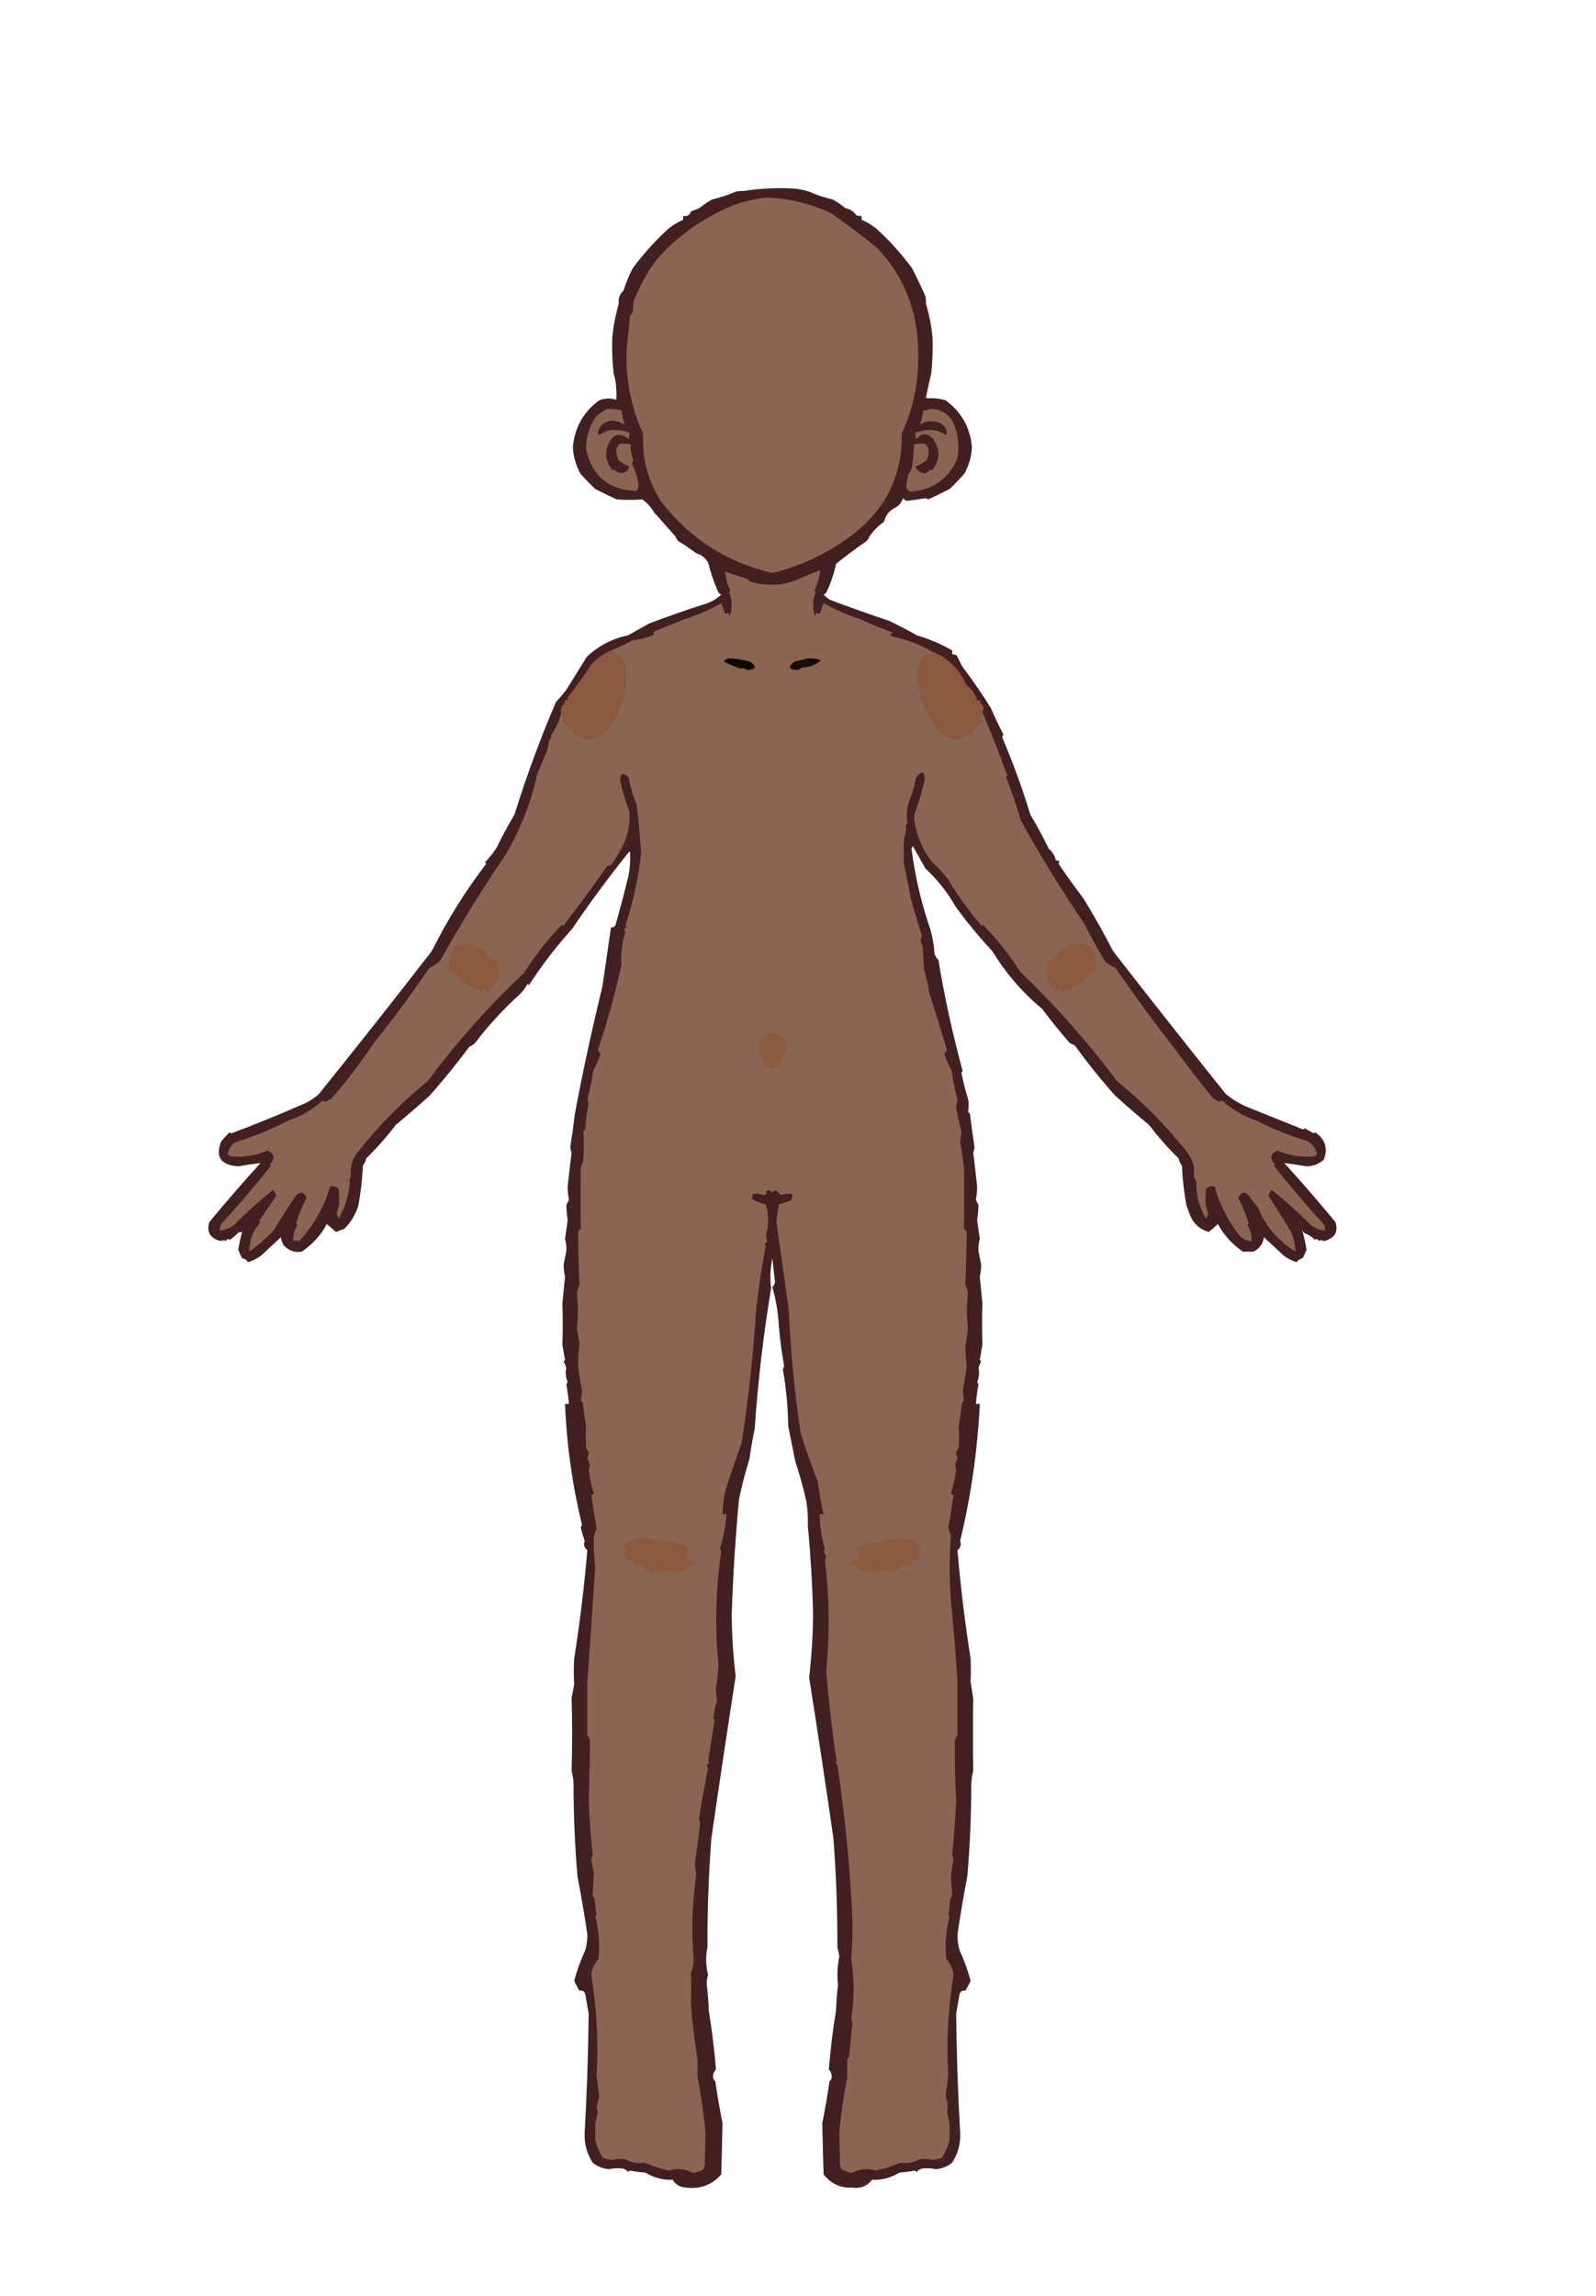 <?xml version="1.0" encoding="UTF-8"?>
<!DOCTYPE svg PUBLIC "-//W3C//DTD SVG 1.1//EN" "http://www.w3.org/Graphics/SVG/1.1/DTD/svg11.dtd">
<svg xmlns="http://www.w3.org/2000/svg" version="1.1" width="1216px" height="1749px" style="shape-rendering:geometricPrecision; text-rendering:geometricPrecision; image-rendering:optimizeQuality; fill-rule:evenodd; clip-rule:evenodd" xmlns:xlink="http://www.w3.org/1999/xlink">
<g><path style="opacity:0.079" fill="#000000" d="M 601.5,143.5 C 589.754,143.103 578.087,143.77 566.5,145.5C 569.008,143.763 572.008,142.93 575.5,143C 584.343,142.176 593.01,142.343 601.5,143.5 Z"/></g>
<g><path style="opacity:0.94" fill="#371113" d="M 601.5,143.5 C 606.617,143.581 611.617,144.414 616.5,146C 622.276,148.548 628.276,150.548 634.5,152C 637.863,153.813 641.03,155.979 644,158.5C 647.652,159.249 650.485,161.082 652.5,164C 653.793,164.49 655.127,164.657 656.5,164.5C 656.5,165.5 656.5,166.5 656.5,167.5C 660.397,169.121 664.064,171.288 667.5,174C 677.707,183.26 686.873,193.427 695,204.5C 698.534,211.451 701.867,218.451 705,225.5C 705.495,227.473 705.662,229.473 705.5,231.5C 708.062,240.13 709.728,248.797 710.5,257.5C 710.804,266.584 710.471,275.584 709.5,284.5C 708.06,290.354 706.727,296.354 705.5,302.5C 705.624,303.107 705.957,303.44 706.5,303.5C 711.021,303.056 715.688,303.556 720.5,305C 732.314,313.618 738.981,325.285 740.5,340C 740.439,346.715 738.606,353.548 735,360.5C 731.027,365.074 727.194,369.074 723.5,372.5C 717.725,375.476 712.225,378.143 707,380.5C 706.586,380.043 706.086,379.709 705.5,379.5C 700.418,380.348 695.585,381.015 691,381.5C 689.739,381.241 688.739,380.574 688,379.5C 687.009,382.64 685.176,384.974 682.5,386.5C 677.725,388.719 674.725,392.386 673.5,397.5C 669.215,400.452 665.548,404.118 662.5,408.5C 661.972,409.721 661.305,410.887 660.5,412C 652.341,417.666 644.507,423.5 637,429.5C 635.421,436.845 633.087,443.845 630,450.5C 629.5,451.667 628.667,452.5 627.5,453C 628.984,454.574 630.651,455.907 632.5,457C 647.393,462.612 662.393,467.945 677.5,473C 684.616,476.392 691.616,480.058 698.5,484C 708.055,486.788 717.055,490.621 725.5,495.5C 725.5,496.5 725.5,497.5 725.5,498.5C 726.822,498.33 727.989,498.663 729,499.5C 730.333,502.167 731.667,504.833 733,507.5C 740.839,517.853 748.172,528.52 755,539.5C 757.894,546.288 761.06,552.955 764.5,559.5C 764.167,560.167 763.833,560.833 763.5,561.5C 771.606,580.465 778.773,600.131 785,620.5C 790.049,628.996 794.715,637.662 799,646.5C 801.863,648.897 803.697,651.897 804.5,655.5C 806.942,655.354 807.609,656.187 806.5,658C 812.548,666.906 818.881,675.739 825.5,684.5C 833.443,697.353 840.943,710.686 848,724.5C 876.448,761.093 905.114,797.426 934,833.5C 940.156,838.45 946.989,842.283 954.5,845C 967.305,850.159 980.139,855.326 993,860.5C 993.333,860.167 993.667,859.833 994,859.5C 996.333,860.833 998.667,862.167 1001,863.5C 1001.33,863.167 1001.67,862.833 1002,862.5C 1009.84,868.159 1012.01,875.159 1008.5,883.5C 1004.84,886.774 1000.51,888.44 995.5,888.5C 989.879,887.528 984.212,886.695 978.5,886C 991.897,900.725 1004.9,915.725 1017.5,931C 1019.82,938.711 1016.82,943.545 1008.5,945.5C 1008.17,944.167 1007.83,944.167 1007.5,945.5C 1006.6,944.402 1005.77,944.402 1005,945.5C 1004.15,943.875 1003.15,943.542 1002,944.5C 999.342,942.044 996.675,940.377 994,939.5C 993.085,938.672 992.419,937.672 992,936.5C 993.452,941.797 994.619,946.964 995.5,952C 994.632,954.235 993.632,956.402 992.5,958.5C 990.566,958.901 989.066,959.901 988,961.5C 984.089,960.421 980.589,958.588 977.5,956C 972.641,951.472 967.807,946.972 963,942.5C 962.272,947.564 959.605,951.23 955,953.5C 952.333,953.5 949.667,953.5 947,953.5C 938.638,947.679 932.305,940.679 928,932.5C 925.659,934.502 923.325,936.502 921,938.5C 914.521,936.693 909.854,932.693 907,926.5C 906,923.833 905,921.167 904,918.5C 902.105,908.189 900.938,898.023 900.5,888C 899.283,886.352 898.45,884.519 898,882.5C 889.951,874.632 882.451,866.132 875.5,857C 866.726,849.734 858.06,842.234 849.5,834.5C 838.389,821.964 828.222,809.298 819,796.5C 817.667,795.833 816.333,795.167 815,794.5C 807.621,786.123 800.621,777.456 794,768.5C 779.205,756.322 766.539,741.656 756,724.5C 745.979,713.805 736.646,702.471 728,690.5C 721.756,679.602 714.089,669.936 705,661.5C 701.831,655.828 698.664,650.161 695.5,644.5C 695.167,645.167 694.833,645.833 694.5,646.5C 697.167,667.669 702,688.335 709,708.5C 710.628,714.388 711.628,720.388 712,726.5C 712.684,728.359 713.684,730.026 715,731.5C 719.712,759.974 725.879,788.14 733.5,816C 733.167,816.333 732.833,816.667 732.5,817C 733.744,823.611 735.411,830.278 737.5,837C 738.235,840.169 738.235,843.502 737.5,847C 738,847.5 738.5,848 739,848.5C 740.025,857.069 741.192,865.569 742.5,874C 742.384,875.268 742.051,876.602 741.5,878C 742.604,886.762 743.604,895.429 744.5,904C 744.481,907.309 744.148,910.642 743.5,914C 744.167,915.333 744.833,916.667 745.5,918C 745.421,921.79 745.088,925.624 744.5,929.5C 745.142,934.365 745.808,939.199 746.5,944C 745.633,946.823 745.299,949.823 745.5,953C 746.167,956.333 746.833,959.667 747.5,963C 747.574,966.29 747.24,969.457 746.5,972.5C 747.149,979.364 747.816,986.198 748.5,993C 748.164,1003.16 748.164,1013.66 748.5,1024.5C 747.865,1028.37 747.199,1032.2 746.5,1036C 746.833,1036.33 747.167,1036.67 747.5,1037C 746.833,1038.67 746.167,1040.33 745.5,1042C 746.357,1045.38 746.024,1049.04 744.5,1053C 744.957,1053.41 745.291,1053.91 745.5,1054.5C 744.637,1059.46 743.97,1064.46 743.5,1069.5C 744.5,1069.5 745.5,1069.5 746.5,1069.5C 744.803,1104.88 739.803,1139.71 731.5,1174C 732.572,1176.68 731.905,1179.01 729.5,1181C 731.831,1208.47 735.164,1235.97 739.5,1263.5C 739.769,1269.51 739.769,1275.35 739.5,1281C 740.167,1285.33 740.833,1289.67 741.5,1294C 741.224,1312.06 741.224,1330.39 741.5,1349C 740.712,1352.08 740.212,1355.24 740,1358.5C 740.033,1382.22 739.033,1405.88 737,1429.5C 734.173,1444.13 731.673,1458.79 729.5,1473.5C 729.504,1477.57 730.004,1481.57 731,1485.5C 734.544,1493.09 737.377,1500.92 739.5,1509C 738.316,1511.66 736.983,1514.16 735.5,1516.5C 733.089,1516.14 731.589,1517.14 731,1519.5C 730.164,1524.38 729.331,1529.21 728.5,1534C 728.808,1563.54 729.808,1593.54 731.5,1624C 732.042,1632.53 730.042,1640.36 725.5,1647.5C 721.849,1650.45 717.682,1652.12 713,1652.5C 709.788,1651.73 706.288,1651.56 702.5,1652C 700.924,1652.44 699.59,1653.27 698.5,1654.5C 697.914,1654.29 697.414,1653.96 697,1653.5C 693.255,1654.3 689.421,1654.8 685.5,1655C 678.632,1659.12 671.632,1660.95 664.5,1660.5C 660.627,1665.48 655.461,1667.48 649,1666.5C 640.443,1666.98 633.276,1663.65 627.5,1656.5C 627.073,1643.01 626.74,1630.01 626.5,1617.5C 628.65,1606.9 630.483,1596.23 632,1585.5C 632.692,1584.97 633.192,1584.31 633.5,1583.5C 634.1,1581.03 633.434,1578.7 631.5,1576.5C 632.704,1561.42 634.537,1546.42 637,1531.5C 637.187,1524.92 637.687,1518.42 638.5,1512C 637.64,1505.07 637.973,1497.9 639.5,1490.5C 639.158,1488.13 638.658,1485.8 638,1483.5C 638.092,1455.78 637.092,1428.12 635,1400.5C 629.119,1359.61 622.952,1318.78 616.5,1278C 618.384,1261.72 619.384,1245.39 619.5,1229C 618.926,1206.5 617.592,1184.34 615.5,1162.5C 615.789,1156.41 615.455,1150.41 614.5,1144.5C 612.233,1133.99 609.4,1123.66 606,1113.5C 604.112,1104.33 602.278,1095.17 600.5,1086C 600.348,1071.83 599.014,1057.66 596.5,1043.5C 596.608,1042.56 596.941,1041.72 597.5,1041C 595.706,1031.06 594.373,1021.06 593.5,1011C 592.967,1000.81 591.3,990.64 588.5,980.5C 589.611,979.389 590.278,978.055 590.5,976.5C 589.705,970.522 589.039,964.522 588.5,958.5C 586.863,966.353 586.53,974.02 587.5,981.5C 581.657,1016.6 577.49,1052.27 575,1088.5C 573.389,1096.11 572.056,1103.77 571,1111.5C 567.804,1121.65 565.138,1131.98 563,1142.5C 560.337,1171.28 558.504,1200.11 557.5,1229C 557.584,1245.28 558.584,1261.28 560.5,1277C 554.13,1318.12 547.963,1359.29 542,1400.5C 539.908,1428.12 538.908,1455.78 539,1483.5C 537.568,1490.49 537.735,1497.49 539.5,1504.5C 538.704,1507.08 538.371,1509.58 538.5,1512C 539.313,1518.42 539.813,1524.92 540,1531.5C 542.449,1546.42 544.282,1561.42 545.5,1576.5C 543.566,1578.7 542.9,1581.03 543.5,1583.5C 543.808,1584.31 544.308,1584.97 545,1585.5C 546.517,1596.23 548.35,1606.9 550.5,1617.5C 550.244,1630.08 549.911,1643.08 549.5,1656.5C 541.838,1665.25 531.838,1668.41 519.5,1666C 516.404,1665.12 514.07,1663.29 512.5,1660.5C 505.368,1660.95 498.368,1659.12 491.5,1655C 487.579,1654.8 483.745,1654.3 480,1653.5C 479.586,1653.96 479.086,1654.29 478.5,1654.5C 477.41,1653.27 476.076,1652.44 474.5,1652C 470.712,1651.56 467.212,1651.73 464,1652.5C 459.318,1652.12 455.151,1650.45 451.5,1647.5C 446.958,1640.36 444.958,1632.53 445.5,1624C 447.192,1593.54 448.192,1563.54 448.5,1534C 447.669,1529.21 446.836,1524.38 446,1519.5C 445.411,1517.14 443.911,1516.14 441.5,1516.5C 440.017,1514.16 438.684,1511.66 437.5,1509C 439.623,1500.92 442.456,1493.09 446,1485.5C 446.996,1481.57 447.496,1477.57 447.5,1473.5C 445.327,1458.79 442.827,1444.13 440,1429.5C 437.967,1405.88 436.967,1382.22 437,1358.5C 436.788,1355.24 436.288,1352.08 435.5,1349C 436.053,1330.11 436.053,1311.61 435.5,1293.5C 436.131,1289.97 436.798,1286.47 437.5,1283C 437.042,1276.95 437.042,1270.45 437.5,1263.5C 441.836,1235.97 445.169,1208.47 447.5,1181C 445.095,1179.01 444.428,1176.68 445.5,1174C 444.313,1170.57 443.313,1167.07 442.5,1163.5C 442.709,1162.91 443.043,1162.41 443.5,1162C 436.104,1131.67 431.77,1100.84 430.5,1069.5C 431.5,1069.5 432.5,1069.5 433.5,1069.5C 433.03,1064.46 432.363,1059.46 431.5,1054.5C 431.709,1053.91 432.043,1053.41 432.5,1053C 430.976,1049.04 430.643,1045.38 431.5,1042C 430.833,1040.33 430.167,1038.67 429.5,1037C 429.833,1036.67 430.167,1036.33 430.5,1036C 429.801,1032.2 429.135,1028.37 428.5,1024.5C 428.836,1013.66 428.836,1003.16 428.5,993C 429.184,986.198 429.851,979.364 430.5,972.5C 429.76,969.457 429.426,966.29 429.5,963C 430.167,959.667 430.833,956.333 431.5,953C 431.701,949.823 431.367,946.823 430.5,944C 431.192,939.199 431.858,934.365 432.5,929.5C 431.912,925.624 431.579,921.79 431.5,918C 432.167,916.667 432.833,915.333 433.5,914C 432.852,910.642 432.519,907.309 432.5,904C 433.396,895.429 434.396,886.762 435.5,878C 434.949,876.602 434.616,875.268 434.5,874C 435.808,865.569 436.975,857.069 438,848.5C 443.938,816.778 450.938,784.445 459,751.5C 461.136,736.509 463.303,721.509 465.5,706.5C 467.124,706.64 468.29,705.973 469,704.5C 472.584,691.922 475.917,679.256 479,666.5C 480.081,660.561 480.414,654.561 480,648.5C 479.333,649.167 478.667,649.833 478,650.5C 463.28,668.928 449.28,687.928 436,707.5C 423.745,721.08 412.745,735.413 403,750.5C 402.667,750.167 402.333,749.833 402,749.5C 400.353,752.473 398.353,755.14 396,757.5C 383.53,768.76 372.197,781.094 362,794.5C 360.693,795.772 359.193,796.772 357.5,797.5C 348.358,809.872 338.358,822.205 327.5,834.5C 318.94,842.234 310.274,849.734 301.5,857C 294.549,866.132 287.049,874.632 279,882.5C 278.55,884.519 277.717,886.352 276.5,888C 276.054,898.079 274.888,908.245 273,918.5C 270.91,925.18 267.41,931.013 262.5,936C 260.341,936.912 258.175,937.745 256,938.5C 253.675,936.502 251.341,934.502 249,932.5C 244.695,940.679 238.362,947.679 230,953.5C 224.561,954.441 219.894,952.774 216,948.5C 215.027,946.608 214.36,944.608 214,942.5C 209.193,946.972 204.359,951.472 199.5,956C 196.411,958.588 192.911,960.421 189,961.5C 187.934,959.901 186.434,958.901 184.5,958.5C 183.368,956.402 182.368,954.235 181.5,952C 182.381,946.964 183.548,941.797 185,936.5C 184.558,938.679 183.558,939.345 182,938.5C 179.986,940.845 177.653,942.845 175,944.5C 173.853,943.542 172.853,943.875 172,945.5C 171.23,944.402 170.397,944.402 169.5,945.5C 169.167,944.167 168.833,944.167 168.5,945.5C 160.18,943.545 157.18,938.711 159.5,931C 172.132,915.7 185.132,900.7 198.5,886C 192.788,886.695 187.121,887.528 181.5,888.5C 168.275,887.644 163.942,881.311 168.5,869.5C 170.568,867.055 172.735,864.722 175,862.5C 175.333,862.833 175.667,863.167 176,863.5C 195.119,856.329 214.286,848.495 233.5,840C 236.672,838.248 239.672,836.248 242.5,834C 271.653,797.836 300.486,761.336 329,724.5C 340.724,700.931 354.557,678.764 370.5,658C 370.167,657.667 369.833,657.333 369.5,657C 372.538,653.697 375.371,650.197 378,646.5C 382.292,637.617 386.959,628.95 392,620.5C 401.159,591.107 411.659,562.607 423.5,535C 426.286,531.926 428.952,528.759 431.5,525.5C 436.667,517.167 441.833,508.833 447,500.5C 455.826,492.054 466.326,486.554 478.5,484C 483.859,480.958 489.192,477.958 494.5,475C 508.705,469.599 523.038,464.599 537.5,460C 542.076,458.592 546.076,456.259 549.5,453C 548.333,452.5 547.5,451.667 547,450.5C 543.895,443.43 541.395,436.097 539.5,428.5C 537.442,424.969 534.442,422.636 530.5,421.5C 525.965,418.13 521.298,414.964 516.5,412C 515.695,410.887 515.028,409.721 514.5,408.5C 509.5,402.833 504.5,397.167 499.5,391.5C 498.833,391.5 498.5,391.167 498.5,390.5C 496.161,386.498 493.161,383.165 489.5,380.5C 483.615,380.924 477.115,380.924 470,380.5C 464.775,378.143 459.275,375.476 453.5,372.5C 449.806,369.074 445.973,365.074 442,360.5C 438.394,353.548 436.561,346.715 436.5,340C 438.019,325.285 444.686,313.618 456.5,305C 460.794,303.318 465.128,303.151 469.5,304.5C 469.782,302.013 469.782,299.347 469.5,296.5C 469.461,292.267 468.795,288.267 467.5,284.5C 466.529,275.584 466.196,266.584 466.5,257.5C 467.272,248.797 468.938,240.13 471.5,231.5C 470.883,227.505 472.049,224.172 475,221.5C 476.849,215.645 479.183,209.979 482,204.5C 490.127,193.427 499.293,183.26 509.5,174C 512.936,171.288 516.603,169.121 520.5,167.5C 520.5,166.5 520.5,165.5 520.5,164.5C 523.55,165.077 525.55,163.91 526.5,161C 528.722,160.305 530.889,159.472 533,158.5C 535.97,155.979 539.137,153.813 542.5,152C 548.724,150.548 554.724,148.548 560.5,146C 562.473,145.505 564.473,145.338 566.5,145.5C 578.087,143.77 589.754,143.103 601.5,143.5 Z"/></g>
<g><path style="opacity:1" fill="#8a6553" d="M 583.5,150.5 C 600.593,151.023 616.926,154.856 632.5,162C 644.845,170.509 656.845,179.509 668.5,189C 688.466,210.357 698.799,235.857 699.5,265.5C 700.565,288.233 696.399,309.9 687,330.5C 687.541,360.917 676.041,385.75 652.5,405C 633.453,420.231 612.119,430.731 588.5,436.5C 553.95,428.476 525.783,410.476 504,382.5C 493.721,366.721 489.055,349.388 490,330.5C 480.54,309.737 476.374,287.903 477.5,265C 478.46,256.884 479.293,248.717 480,240.5C 480.915,239.672 481.581,238.672 482,237.5C 482.333,234.5 482.667,231.5 483,228.5C 485.98,221.733 489.313,215.066 493,208.5C 497.012,201.872 501.678,195.872 507,190.5C 522.175,175.541 539.675,164.041 559.5,156C 567.437,153.316 575.437,151.483 583.5,150.5 Z"/></g>
<g><path style="opacity:0.048" fill="#000000" d="M 471.5,231.5 C 468.938,240.13 467.272,248.797 466.5,257.5C 466.153,250.893 466.653,244.227 468,237.5C 468.739,235.111 469.905,233.111 471.5,231.5 Z"/></g>
<g><path style="opacity:0.049" fill="#000000" d="M 705.5,231.5 C 707.095,233.111 708.261,235.111 709,237.5C 710.347,244.227 710.847,250.893 710.5,257.5C 709.728,248.797 708.062,240.13 705.5,231.5 Z"/></g>
<g><path style="opacity:0.041" fill="#000000" d="M 467.5,284.5 C 468.795,288.267 469.461,292.267 469.5,296.5C 468.778,296.082 468.278,295.416 468,294.5C 467.502,291.183 467.335,287.85 467.5,284.5 Z"/></g>
<g><path style="opacity:0.079" fill="#000000" d="M 709.5,284.5 C 709.876,291.111 708.876,297.445 706.5,303.5C 705.957,303.44 705.624,303.107 705.5,302.5C 706.727,296.354 708.06,290.354 709.5,284.5 Z"/></g>
<g><path style="opacity:1" fill="#896452" d="M 462.5,311.5 C 466.086,311.378 469.753,311.712 473.5,312.5C 474.041,316.39 474.874,320.057 476,323.5C 472.854,321.635 469.687,320.635 466.5,320.5C 460.69,320.984 457.023,323.984 455.5,329.5C 455.833,330.167 456.167,330.833 456.5,331.5C 459.963,328.917 463.63,327.584 467.5,327.5C 471.5,327.481 475.5,328.148 479.5,329.5C 479.66,331.199 479.494,332.866 479,334.5C 471.885,328.974 466.552,330.641 463,339.5C 460.656,346.249 461.989,352.582 467,358.5C 467.333,358.167 467.667,357.833 468,357.5C 470.612,360.666 473.779,361.166 477.5,359C 478.293,357.915 478.96,356.748 479.5,355.5C 476.429,354.215 473.596,352.549 471,350.5C 470.017,347.681 469.517,345.014 469.5,342.5C 469.901,340.566 470.901,339.066 472.5,338C 475.157,337.825 477.824,337.992 480.5,338.5C 480.33,342.644 480.997,346.644 482.5,350.5C 482.013,351.446 481.68,352.446 481.5,353.5C 484.159,358.504 485.826,363.838 486.5,369.5C 486.61,371.374 485.944,372.874 484.5,374C 463.502,373.175 450.836,362.508 446.5,342C 446.454,333.011 448.954,324.844 454,317.5C 456.637,315.109 459.47,313.109 462.5,311.5 Z"/></g>
<g><path style="opacity:1" fill="#8a6453" d="M 708.5,311.5 C 718.412,311.53 724.912,316.53 728,326.5C 730.573,334.449 730.907,342.449 729,350.5C 721.903,365.42 710.069,373.42 693.5,374.5C 691.257,373.588 690.257,371.922 690.5,369.5C 690.936,366.821 691.436,364.155 692,361.5C 693.527,359.779 694.527,357.779 695,355.5C 695.633,349.839 696.133,344.172 696.5,338.5C 699.176,337.992 701.843,337.825 704.5,338C 706.099,339.066 707.099,340.566 707.5,342.5C 707.83,345.102 707.33,347.769 706,350.5C 703.404,352.549 700.571,354.215 697.5,355.5C 698.855,358.76 701.355,360.427 705,360.5C 706.512,359.743 707.846,358.743 709,357.5C 709.333,357.833 709.667,358.167 710,358.5C 716.247,350.563 716.58,342.563 711,334.5C 706.799,329.619 702.466,329.619 698,334.5C 697.506,332.866 697.34,331.199 697.5,329.5C 701.5,328.148 705.5,327.481 709.5,327.5C 713.436,327.788 717.269,329.121 721,331.5C 721.854,328.302 720.688,325.469 717.5,323C 711.606,320.041 706.106,320.207 701,323.5C 702.126,320.057 702.959,316.39 703.5,312.5C 705.415,312.784 707.081,312.451 708.5,311.5 Z"/></g>
<g><path style="opacity:0.044" fill="#000000" d="M 489.5,380.5 C 493.161,383.165 496.161,386.498 498.5,390.5C 494.498,388.16 491.498,384.827 489.5,380.5 Z"/></g>
<g><path style="opacity:0.063" fill="#000000" d="M 682.5,386.5 C 679.81,390.513 676.81,394.18 673.5,397.5C 674.725,392.386 677.725,388.719 682.5,386.5 Z"/></g>
<g><path style="opacity:0.07" fill="#000000" d="M 499.5,391.5 C 504.5,397.167 509.5,402.833 514.5,408.5C 507.893,404.311 502.893,398.644 499.5,391.5 Z"/></g>
<g><path style="opacity:0.064" fill="#000000" d="M 673.5,397.5 C 671.554,400.782 669.221,403.782 666.5,406.5C 665.378,407.63 664.044,408.297 662.5,408.5C 665.548,404.118 669.215,400.452 673.5,397.5 Z"/></g>
<g><path style="opacity:0.068" fill="#000000" d="M 530.5,421.5 C 534.442,422.636 537.442,424.969 539.5,428.5C 537.529,426.848 535.196,425.681 532.5,425C 531.177,424.184 530.511,423.017 530.5,421.5 Z"/></g>
<g><path style="opacity:1" fill="#8a6553" d="M 710.5,496.5 C 709.608,498.946 708.108,499.612 706,498.5C 702.661,501.678 700.495,505.512 699.5,510C 699.957,513.248 699.957,516.581 699.5,520C 701.732,533.085 707.065,545.251 715.5,556.5C 719.925,560.39 724.759,562.723 730,563.5C 730.75,562.874 731.584,562.374 732.5,562C 732.167,561.667 731.833,561.333 731.5,561C 734.861,560.946 737.861,559.946 740.5,558C 740.167,557.667 739.833,557.333 739.5,557C 742.849,554.647 745.849,551.98 748.5,549C 747.189,546.726 747.189,544.56 748.5,542.5C 755.321,558.46 761.654,574.627 767.5,591C 767.167,591.333 766.833,591.667 766.5,592C 770.83,602.964 774.664,614.131 778,625.5C 792.909,652.319 808.909,678.319 826,703.5C 831.08,713.327 836.413,722.994 842,732.5C 844.537,734.432 847.204,736.099 850,737.5C 864.344,758.385 879.011,778.385 894,797.5C 903.818,810.986 913.985,824.153 924.5,837C 926.081,837.707 927.581,838.54 929,839.5C 930.113,838.289 931.28,838.289 932.5,839.5C 940.043,846 948.209,850.666 957,853.5C 969.335,859.918 982.168,865.085 995.5,869C 999.865,871.199 1002.53,874.699 1003.5,879.5C 1002.62,880.251 1001.62,880.751 1000.5,881C 990.936,881.73 981.769,880.23 973,876.5C 967.701,879.327 967.201,882.827 971.5,887C 971.167,887.333 970.833,887.667 970.5,888C 982.558,903.216 995.224,918.049 1008.5,932.5C 1009.31,934.071 1009.64,935.738 1009.5,937.5C 1005.4,937.116 1001.73,935.616 998.5,933C 989.142,923.582 979.309,914.749 969,906.5C 967.779,907.774 966.946,909.274 966.5,911C 972.489,920.212 978.156,929.212 983.5,938C 985.692,943.011 986.859,948.178 987,953.5C 973.642,945.076 964.142,933.909 958.5,920C 956.212,917.257 954.045,914.423 952,911.5C 948.601,907.288 945.768,907.621 943.5,912.5C 946.748,919.085 949.415,925.585 951.5,932C 951.043,932.414 950.709,932.914 950.5,933.5C 952.844,937.409 953.844,941.409 953.5,945.5C 949.429,945.421 945.929,943.421 943,939.5C 934.906,928.812 929.073,916.978 925.5,904C 923.08,903.313 920.913,903.813 919,905.5C 918.65,909.533 918.483,913.367 918.5,917C 919.167,919.667 919.833,922.333 920.5,925C 919.809,926.067 919.309,927.234 919,928.5C 913.565,919.586 911.065,910.086 911.5,900C 910.833,898.667 910.167,897.333 909.5,896C 910.571,889.008 908.571,882.508 903.5,876.5C 887.865,856.943 870.365,839.277 851,823.5C 828.743,793.749 804.243,766.082 777.5,740.5C 769.196,727.563 759.696,715.563 749,704.5C 748.667,704.833 748.333,705.167 748,705.5C 738.361,694.23 729.694,682.23 722,669.5C 718.312,664.814 714.312,660.481 710,656.5C 703.353,647.902 699.02,638.235 697,627.5C 696.333,624.833 696.333,622.167 697,619.5C 699.95,611.381 702.45,603.048 704.5,594.5C 704.612,587.174 702.445,586.507 698,592.5C 696.61,599.402 694.61,606.069 692,612.5C 690.769,617.383 690.603,622.216 691.5,627C 690.12,628.324 689.786,629.657 690.5,631C 689.592,634.915 688.925,638.915 688.5,643C 688.684,647.688 688.684,652.355 688.5,657C 690.468,665.933 692.301,675.099 694,684.5C 696.585,694.103 699.418,703.603 702.5,713C 701.077,715.62 701.243,718.12 703,720.5C 703.333,726.5 703.667,732.5 704,738.5C 705.841,744.367 707.174,750.367 708,756.5C 712.712,770.967 717.212,785.467 721.5,800C 720.833,801 720.167,802 719.5,803C 720.962,807.382 722.796,811.549 725,815.5C 726.093,823.005 727.593,830.505 729.5,838C 728.981,840.026 728.647,842.026 728.5,844C 729.714,850.054 731.047,856.054 732.5,862C 732.268,865.038 731.934,867.704 731.5,870C 732.699,876.495 733.699,883.162 734.5,890C 734.695,905.04 734.695,920.374 734.5,936C 735.357,936.689 736.023,937.522 736.5,938.5C 736.39,951.511 736.057,964.677 735.5,978C 736.289,980.267 736.956,982.6 737.5,985C 736.403,994.021 736.403,1003.02 737.5,1012C 736.833,1016.67 736.167,1021.33 735.5,1026C 735.714,1031.13 736.047,1036.29 736.5,1041.5C 735.608,1047.71 734.608,1053.88 733.5,1060C 733.833,1062.33 734.167,1064.67 734.5,1067C 734,1067.5 733.5,1068 733,1068.5C 732.382,1074.41 731.548,1080.25 730.5,1086C 730.813,1091.71 730.813,1097.37 730.5,1103C 729.833,1104 729.167,1105 728.5,1106C 728.493,1107.58 728.826,1109.25 729.5,1111C 728.833,1112.67 728.167,1114.33 727.5,1116C 728.051,1117.4 728.384,1118.73 728.5,1120C 727.643,1126.09 726.31,1132.09 724.5,1138C 725.167,1138.33 725.833,1138.67 726.5,1139C 725.26,1147.35 723.927,1155.68 722.5,1164C 723.227,1166.12 723.894,1168.29 724.5,1170.5C 723.257,1186.36 723.257,1202.69 724.5,1219.5C 726.594,1239.96 728.26,1260.46 729.5,1281C 729.478,1294.32 729.478,1307.99 729.5,1322C 728.57,1323.19 727.903,1324.53 727.5,1326C 727.347,1341.26 727.68,1356.59 728.5,1372C 727.892,1385.5 726.892,1399 725.5,1412.5C 725.723,1413.97 726.056,1415.47 726.5,1417C 725.69,1420.93 725.024,1424.93 724.5,1429C 724.638,1433.66 724.971,1438.66 725.5,1444C 724.874,1444.75 724.374,1445.58 724,1446.5C 723.768,1450.55 723.268,1454.55 722.5,1458.5C 722.709,1459.09 723.043,1459.59 723.5,1460C 720.649,1470.6 719.815,1481.43 721,1492.5C 724.18,1495.86 726.014,1499.86 726.5,1504.5C 722.265,1530.79 720.932,1556.29 722.5,1581C 721.833,1586.33 721.167,1591.67 720.5,1597C 722.155,1601.28 722.488,1605.28 721.5,1609C 722.257,1611.94 722.923,1614.94 723.5,1618C 723.5,1622 723.5,1626 723.5,1630C 722.306,1635.05 720.306,1639.72 717.5,1644C 715.2,1644.66 712.867,1645.16 710.5,1645.5C 707.188,1644.62 703.855,1644.45 700.5,1645C 695.585,1647.63 690.752,1648.47 686,1647.5C 679.84,1650.26 673.506,1652.26 667,1653.5C 660.798,1651.6 654.798,1652.27 649,1655.5C 646.416,1654.9 643.916,1654.06 641.5,1653C 640.809,1651.93 640.309,1650.77 640,1649.5C 639.842,1641.05 639.675,1632.55 639.5,1624C 640.734,1610.24 642.734,1596.41 645.5,1582.5C 645.53,1578.03 645.53,1573.53 645.5,1569C 646.126,1568.25 646.626,1567.42 647,1566.5C 647.693,1557.79 648.526,1549.13 649.5,1540.5C 649.069,1539.71 648.735,1538.87 648.5,1538C 650.98,1522.79 650.98,1507.62 648.5,1492.5C 649.321,1482.69 649.654,1472.85 649.5,1463C 647.793,1423.98 643.959,1384.48 638,1344.5C 636.513,1343.75 636.346,1342.91 637.5,1342C 634.062,1319.32 631.395,1296.32 629.5,1273C 632.252,1244.85 631.918,1216.69 628.5,1188.5C 629.79,1186.07 629.457,1184.07 627.5,1182.5C 627.931,1181.71 628.265,1180.87 628.5,1180C 625.919,1171.35 624.586,1162.52 624.5,1153.5C 625.5,1153.5 626.5,1153.5 627.5,1153.5C 625.572,1145.27 624.072,1136.93 623,1128.5C 618.222,1116.43 613.889,1104.09 610,1091.5C 605.35,1060.67 602.35,1029.67 601,998.5C 597.811,974.88 594.644,952.38 591.5,931C 592.017,926.48 592.684,921.98 593.5,917.5C 596.548,916.654 599.548,915.654 602.5,914.5C 603.452,912.955 603.785,911.288 603.5,909.5C 600.48,909.194 597.647,909.528 595,910.5C 593.667,909.167 592.333,907.833 591,906.5C 590.05,907.022 589.216,907.689 588.5,908.5C 587.468,906.96 586.135,906.46 584.5,907C 583.167,907.667 583.167,908.333 584.5,909C 583.892,909.87 583.059,910.37 582,910.5C 579.353,909.528 576.52,909.194 573.5,909.5C 573.67,910.822 573.337,911.989 572.5,913C 575.862,915.178 579.529,916.678 583.5,917.5C 585.844,925.698 585.844,933.531 583.5,941C 583.833,942.667 584.167,944.333 584.5,946C 582.875,946.853 582.542,947.853 583.5,949C 580.309,965.351 577.809,981.851 576,998.5C 573.93,1032.34 570.263,1066.01 565,1099.5C 560.786,1111.14 556.786,1122.81 553,1134.5C 551.421,1140.74 550.588,1147.07 550.5,1153.5C 551.5,1153.5 552.5,1153.5 553.5,1153.5C 552.814,1162.98 551.147,1171.64 548.5,1179.5C 548.931,1180.29 549.265,1181.13 549.5,1182C 545.27,1211.1 544.604,1240.27 547.5,1269.5C 547.009,1274.96 546.343,1280.63 545.5,1286.5C 545.381,1289.26 545.715,1292.09 546.5,1295C 545.043,1299.57 544.043,1304.24 543.5,1309C 543.957,1309.41 544.291,1309.91 544.5,1310.5C 542.743,1321.01 541.076,1331.51 539.5,1342C 539.833,1342.33 540.167,1342.67 540.5,1343C 538.408,1343.95 538.075,1345.29 539.5,1347C 536.787,1360.13 534.453,1373.13 532.5,1386C 532.645,1386.77 532.978,1387.44 533.5,1388C 532.425,1398.2 531.091,1408.53 529.5,1419C 529.466,1421.55 529.799,1424.21 530.5,1427C 528.927,1438.89 527.927,1450.89 527.5,1463C 527.346,1472.85 527.679,1482.69 528.5,1492.5C 528.404,1496.14 527.738,1499.64 526.5,1503C 526.659,1510.95 526.659,1518.95 526.5,1527C 527.455,1540.94 529.122,1554.94 531.5,1569C 531.439,1573.39 531.439,1577.73 531.5,1582C 534.101,1596.07 536.101,1610.07 537.5,1624C 537.325,1632.55 537.158,1641.05 537,1649.5C 536.691,1650.77 536.191,1651.93 535.5,1653C 533.084,1654.06 530.584,1654.9 528,1655.5C 522.176,1652.19 516.176,1651.52 510,1653.5C 503.494,1652.26 497.16,1650.26 491,1647.5C 486.248,1648.47 481.415,1647.63 476.5,1645C 473.145,1644.45 469.812,1644.62 466.5,1645.5C 464.133,1645.16 461.8,1644.66 459.5,1644C 456.694,1639.72 454.694,1635.05 453.5,1630C 453.5,1626 453.5,1622 453.5,1618C 454.077,1614.94 454.743,1611.94 455.5,1609C 454.949,1607.6 454.616,1606.27 454.5,1605C 455.167,1602.33 455.833,1599.67 456.5,1597C 455.833,1591.67 455.167,1586.33 454.5,1581C 456.068,1556.29 454.735,1530.79 450.5,1504.5C 450.986,1499.86 452.82,1495.86 456,1492.5C 457.185,1481.43 456.351,1470.6 453.5,1460C 453.957,1459.59 454.291,1459.09 454.5,1458.5C 453.732,1454.55 453.232,1450.55 453,1446.5C 452.626,1445.58 452.126,1444.75 451.5,1444C 451.826,1437.78 452.159,1432.11 452.5,1427C 451.833,1423.67 451.167,1420.33 450.5,1417C 450.944,1415.47 451.277,1413.97 451.5,1412.5C 450.108,1399 449.108,1385.5 448.5,1372C 449.04,1356.75 449.373,1341.41 449.5,1326C 449.097,1324.53 448.43,1323.19 447.5,1322C 447.522,1307.99 447.522,1294.32 447.5,1281C 449.638,1251.84 451.638,1222.68 453.5,1193.5C 452.549,1185.24 452.216,1177.57 452.5,1170.5C 453.106,1168.29 453.773,1166.12 454.5,1164C 453.073,1155.68 451.74,1147.35 450.5,1139C 451.167,1138.67 451.833,1138.33 452.5,1138C 450.69,1132.09 449.357,1126.09 448.5,1120C 448.616,1118.73 448.949,1117.4 449.5,1116C 448.833,1114.33 448.167,1112.67 447.5,1111C 448.174,1109.25 448.507,1107.58 448.5,1106C 447.833,1105 447.167,1104 446.5,1103C 446.187,1097.37 446.187,1091.71 446.5,1086C 445.452,1080.25 444.618,1074.41 444,1068.5C 443.5,1068 443,1067.5 442.5,1067C 442.833,1064.67 443.167,1062.33 443.5,1060C 442.392,1053.88 441.392,1047.71 440.5,1041.5C 440.459,1035.19 440.792,1029.02 441.5,1023C 440.833,1019.33 440.167,1015.67 439.5,1012C 440.597,1003.02 440.597,994.021 439.5,985C 440.044,982.6 440.711,980.267 441.5,978C 440.851,964.846 440.518,951.68 440.5,938.5C 440.977,937.522 441.643,936.689 442.5,936C 442.305,920.374 442.305,905.04 442.5,890C 443.289,887.733 443.956,885.4 444.5,883C 444.862,875.732 444.862,868.732 444.5,862C 445.126,861.25 445.626,860.416 446,859.5C 446.355,852.93 447.188,846.43 448.5,840C 448.355,839.228 448.022,838.561 447.5,838C 449.407,830.505 450.907,823.005 452,815.5C 454.204,811.549 456.038,807.382 457.5,803C 456.833,802 456.167,801 455.5,800C 462.596,778.974 468.596,757.307 473.5,735C 472.821,726.75 473.821,718.416 476.5,710C 475.273,708.413 475.606,707.079 477.5,706C 477.167,705.667 476.833,705.333 476.5,705C 482.474,686.967 486.474,668.467 488.5,649.5C 487.645,637.545 486.478,625.212 485,612.5C 482.206,606.115 480.206,599.449 479,592.5C 475.073,588.087 472.906,588.754 472.5,594.5C 474.145,602.59 476.479,610.423 479.5,618C 480.309,627.638 478.475,636.804 474,645.5C 471.597,649.968 468.93,654.301 466,658.5C 464.933,659.191 463.766,659.691 462.5,660C 451.7,675.462 440.533,690.629 429,705.5C 428.667,705.167 428.333,704.833 428,704.5C 417.128,715.923 407.461,728.256 399,741.5C 372.299,766.546 347.965,793.879 326,823.5C 306.635,839.277 289.135,856.943 273.5,876.5C 268.429,882.508 266.429,889.008 267.5,896C 266.237,897.705 265.903,899.372 266.5,901C 265.753,910.823 262.92,919.99 258,928.5C 257.691,927.234 257.191,926.067 256.5,925C 257.167,922.333 257.833,919.667 258.5,917C 258.517,913.367 258.35,909.533 258,905.5C 256.087,903.813 253.92,903.313 251.5,904C 246.89,919.727 239.056,933.56 228,945.5C 226.701,945.034 225.201,945.034 223.5,945.5C 223.156,941.409 224.156,937.409 226.5,933.5C 226.291,932.914 225.957,932.414 225.5,932C 227.585,925.585 230.252,919.085 233.5,912.5C 231.232,907.621 228.399,907.288 225,911.5C 219.38,919.656 213.88,928.322 208.5,937.5C 202.801,943.365 196.635,948.698 190,953.5C 189.881,944.901 192.714,937.401 198.5,931C 198.167,930.667 197.833,930.333 197.5,930C 201.806,923.686 206.139,917.353 210.5,911C 210.054,909.274 209.221,907.774 208,906.5C 197.691,914.749 187.858,923.582 178.5,933C 175.271,935.616 171.604,937.116 167.5,937.5C 167.357,935.738 167.691,934.071 168.5,932.5C 181.776,918.049 194.442,903.216 206.5,888C 206.167,887.667 205.833,887.333 205.5,887C 209.799,882.827 209.299,879.327 204,876.5C 195.231,880.23 186.064,881.73 176.5,881C 175.376,880.751 174.376,880.251 173.5,879.5C 174.079,875.424 176.079,872.257 179.5,870C 193.511,865.744 207.011,860.244 220,853.5C 228.791,850.666 236.957,846 244.5,839.5C 245.72,838.289 246.887,838.289 248,839.5C 249.419,838.54 250.919,837.707 252.5,837C 264.279,823.303 274.945,809.303 284.5,795C 299.387,776.435 313.554,757.268 327,737.5C 329.796,736.099 332.463,734.432 335,732.5C 350.437,704.732 367.104,677.732 385,651.5C 396.571,631.751 404.737,610.917 409.5,589C 412,583.17 414.5,577.337 417,571.5C 417.339,568.964 417.839,566.464 418.5,564C 418.905,563.055 419.572,562.388 420.5,562C 420.167,561.667 419.833,561.333 419.5,561C 423.253,555.26 425.92,549.427 427.5,543.5C 428.117,543.389 428.617,543.056 429,542.5C 429.758,544.769 429.591,546.936 428.5,549C 431.151,551.98 434.151,554.647 437.5,557C 437.167,557.333 436.833,557.667 436.5,558C 439.139,559.946 442.139,560.946 445.5,561C 445.167,561.333 444.833,561.667 444.5,562C 445.416,562.374 446.25,562.874 447,563.5C 452.241,562.723 457.075,560.39 461.5,556.5C 473.982,541.567 478.815,524.567 476,505.5C 474.451,501.571 471.951,499.405 468.5,499C 467.29,497.961 466.29,496.794 465.5,495.5C 470.924,493.298 476.258,490.798 481.5,488C 486.976,487.172 492.309,485.839 497.5,484C 497.833,483 498.167,482 498.5,481C 506.307,477.883 514.141,474.716 522,471.5C 531.337,468.598 540.503,464.598 549.5,459.5C 550.485,461.772 551.319,464.105 552,466.5C 553,467.833 554,467.833 555,466.5C 555.333,467.5 555.667,468.5 556,469.5C 558.067,463.249 557.9,457.082 555.5,451C 555.833,450.667 556.167,450.333 556.5,450C 554.159,445.468 552.826,440.634 552.5,435.5C 558.084,437.362 563.751,439.195 569.5,441C 570.167,441.667 570.833,442.333 571.5,443C 583.285,446.601 594.952,446.268 606.5,442C 612.513,439.13 618.679,436.63 625,434.5C 624.301,439.78 622.801,444.947 620.5,450C 620.833,450.333 621.167,450.667 621.5,451C 619.1,457.082 618.933,463.249 621,469.5C 621.333,468.5 621.667,467.5 622,466.5C 623,467.833 624,467.833 625,466.5C 625.681,464.105 626.515,461.772 627.5,459.5C 636.497,464.598 645.663,468.598 655,471.5C 663.333,475.389 671.833,478.889 680.5,482C 677.833,483 677.833,484 680.5,485C 691.226,487.299 701.226,491.132 710.5,496.5 Z"/></g>
<g><path style="opacity:1" fill="#8c5940" d="M 465.5,495.5 C 466.29,496.794 467.29,497.961 468.5,499C 471.951,499.405 474.451,501.571 476,505.5C 478.815,524.567 473.982,541.567 461.5,556.5C 457.075,560.39 452.241,562.723 447,563.5C 446.25,562.874 445.416,562.374 444.5,562C 444.833,561.667 445.167,561.333 445.5,561C 442.139,560.946 439.139,559.946 436.5,558C 436.833,557.667 437.167,557.333 437.5,557C 434.151,554.647 431.151,551.98 428.5,549C 429.591,546.936 429.758,544.769 429,542.5C 428.617,543.056 428.117,543.389 427.5,543.5C 426.828,540.092 427.828,537.425 430.5,535.5C 429.391,533.786 430.058,533.119 432.5,533.5C 432.351,532.448 432.517,531.448 433,530.5C 439.449,522.401 445.449,514.068 451,505.5C 455.324,501.349 460.158,498.016 465.5,495.5 Z"/></g>
<g><path style="opacity:1" fill="#8c5940" d="M 710.5,496.5 C 722.401,501.233 730.901,509.566 736,521.5C 740.252,524.571 743.085,528.571 744.5,533.5C 746.942,533.119 747.609,533.786 746.5,535.5C 749.454,537.3 750.121,539.633 748.5,542.5C 747.189,544.56 747.189,546.726 748.5,549C 745.849,551.98 742.849,554.647 739.5,557C 739.833,557.333 740.167,557.667 740.5,558C 737.861,559.946 734.861,560.946 731.5,561C 731.833,561.333 732.167,561.667 732.5,562C 731.584,562.374 730.75,562.874 730,563.5C 724.759,562.723 719.925,560.39 715.5,556.5C 707.065,545.251 701.732,533.085 699.5,520C 699.957,516.581 699.957,513.248 699.5,510C 700.495,505.512 702.661,501.678 706,498.5C 708.108,499.612 709.608,498.946 710.5,496.5 Z"/></g>
<g><path style="opacity:0.908" fill="#060000" d="M 554.5,501.5 C 560.257,501.682 565.924,502.515 571.5,504C 576.997,507.916 576.163,510.083 569,510.5C 567.561,508.986 566.061,508.653 564.5,509.5C 560.416,508.08 556.416,506.413 552.5,504.5C 552.167,504.167 551.833,503.833 551.5,503.5C 552.602,502.824 553.602,502.158 554.5,501.5 Z"/></g>
<g><path style="opacity:0.887" fill="#070000" d="M 615.5,501.5 C 618.941,501.301 622.274,501.801 625.5,503C 621.165,506.703 616.332,508.537 611,508.5C 610,509.167 609,509.833 608,510.5C 600.837,510.083 600.003,507.916 605.5,504C 608.991,503.262 612.325,502.429 615.5,501.5 Z"/></g>
<g><path style="opacity:1" fill="#8c593f" d="M 353.5,718.5 C 359.746,719.449 365.746,721.949 371.5,726C 370.939,727.566 371.606,728.899 373.5,730C 375.351,730.837 377.184,731.671 379,732.5C 379.023,736.56 379.523,740.394 380.5,744C 377.809,746.253 376.142,749.086 375.5,752.5C 374.448,752.351 373.448,752.517 372.5,753C 373.517,754.049 373.684,755.216 373,756.5C 371.159,753.352 368.826,753.352 366,756.5C 365.517,755.552 365.351,754.552 365.5,753.5C 363.856,753.286 362.356,753.62 361,754.5C 360.71,752.956 360.044,751.623 359,750.5C 358.667,750.833 358.333,751.167 358,751.5C 355.929,750.636 354.262,749.303 353,747.5C 351.16,748.833 350.66,748.666 351.5,747C 349.701,745.139 348.035,743.139 346.5,741C 345.207,740.51 343.873,740.343 342.5,740.5C 341.269,733.584 342.769,726.918 347,720.5C 348.43,720.306 349.93,720.306 351.5,720.5C 352.522,720.145 353.189,719.478 353.5,718.5 Z"/></g>
<g><path style="opacity:1" fill="#8c593f" d="M 818.5,718.5 C 820.01,719.728 821.51,719.728 823,718.5C 825.888,719.091 828.554,720.091 831,721.5C 834.538,727.783 835.704,734.117 834.5,740.5C 833.127,740.343 831.793,740.51 830.5,741C 828.965,743.139 827.299,745.139 825.5,747C 826.34,748.666 825.84,748.833 824,747.5C 822.738,749.303 821.071,750.636 819,751.5C 818.667,751.167 818.333,750.833 818,750.5C 816.956,751.623 816.29,752.956 816,754.5C 814.644,753.62 813.144,753.286 811.5,753.5C 811.649,754.552 811.483,755.552 811,756.5C 808.174,753.352 805.841,753.352 804,756.5C 803.316,755.216 803.483,754.049 804.5,753C 803.552,752.517 802.552,752.351 801.5,752.5C 800.858,749.086 799.191,746.253 796.5,744C 796.981,741.293 797.648,738.293 798.5,735C 798.355,734.228 798.022,733.561 797.5,733C 799.377,731.815 801.377,730.815 803.5,730C 805.394,728.899 806.061,727.566 805.5,726C 809.996,723.43 814.33,720.93 818.5,718.5 Z"/></g>
<g><path style="opacity:1" fill="#8c593f" d="M 586.5,786.5 C 596.829,787.675 600.662,793.342 598,803.5C 596.954,805.09 595.787,806.59 594.5,808C 595.167,808.333 595.833,808.667 596.5,809C 594.351,810.152 592.518,811.652 591,813.5C 589.333,813.5 587.667,813.5 586,813.5C 584.482,811.652 582.649,810.152 580.5,809C 581.167,808.667 581.833,808.333 582.5,808C 578.695,803.909 577.528,799.076 579,793.5C 580.767,790.228 583.267,787.895 586.5,786.5 Z"/></g>
<g><path style="opacity:0.702" fill="#371113" d="M 168.5,945.5 C 168.833,945.5 169.167,945.5 169.5,945.5C 169.315,946.17 168.981,946.17 168.5,945.5 Z"/></g>
<g><path style="opacity:0.8" fill="#361213" d="M 1007.5,945.5 C 1007.83,945.5 1008.17,945.5 1008.5,945.5C 1008.31,946.17 1007.98,946.17 1007.5,945.5 Z"/></g>
<g><path style="opacity:0.114" fill="#000000" d="M 614.5,1144.5 C 615.455,1150.41 615.789,1156.41 615.5,1162.5C 614.769,1157.15 614.102,1151.65 613.5,1146C 613.57,1145.24 613.903,1144.74 614.5,1144.5 Z"/></g>
<g><path style="opacity:1" fill="#8c5940" d="M 487.5,1171.5 C 494.332,1172.32 501.332,1173.32 508.5,1174.5C 512.707,1173.88 516.707,1174.88 520.5,1177.5C 521.086,1177.29 521.586,1176.96 522,1176.5C 525.124,1179.73 524.958,1182.56 521.5,1185C 522.833,1185.67 522.833,1186.33 521.5,1187C 524.363,1188.4 527.363,1189.4 530.5,1190C 526.451,1193.01 522.284,1195.85 518,1198.5C 517,1195.83 516,1195.83 515,1198.5C 514.667,1197.83 514.333,1197.17 514,1196.5C 512.333,1197.17 510.667,1197.83 509,1198.5C 508.333,1197.83 507.667,1197.17 507,1196.5C 503.797,1197.29 500.464,1197.63 497,1197.5C 494.333,1196.77 491.833,1195.11 489.5,1192.5C 488.033,1192.72 486.533,1193.06 485,1193.5C 483.628,1190.04 481.128,1188.37 477.5,1188.5C 477.703,1186.61 477.037,1185.11 475.5,1184C 476.833,1182 476.833,1180 475.5,1178C 478.457,1173.78 482.457,1171.61 487.5,1171.5 Z"/></g>
<g><path style="opacity:1" fill="#8c5a40" d="M 683.5,1171.5 C 688.158,1172.06 692.825,1172.72 697.5,1173.5C 698.648,1175.15 699.981,1176.65 701.5,1178C 700.712,1181.08 700.212,1184.24 700,1187.5C 696.206,1187.96 693.539,1189.96 692,1193.5C 690.467,1193.06 688.967,1192.72 687.5,1192.5C 685.167,1195.11 682.667,1196.77 680,1197.5C 676.536,1197.63 673.203,1197.29 670,1196.5C 669.333,1197.17 668.667,1197.83 668,1198.5C 666.333,1197.83 664.667,1197.17 663,1196.5C 662.374,1198.99 661.541,1198.99 660.5,1196.5C 659.808,1197.03 659.308,1197.69 659,1198.5C 654.727,1195.85 650.56,1193.02 646.5,1190C 649.658,1188.53 652.991,1187.53 656.5,1187C 653.833,1186.33 653.833,1185.67 656.5,1185C 654.833,1184 653.167,1183 651.5,1182C 653.504,1180.58 655.004,1178.74 656,1176.5C 656.333,1176.83 656.667,1177.17 657,1177.5C 660.684,1174.76 664.684,1174.1 669,1175.5C 673.83,1173.94 678.663,1172.6 683.5,1171.5 Z"/></g>
</svg>

